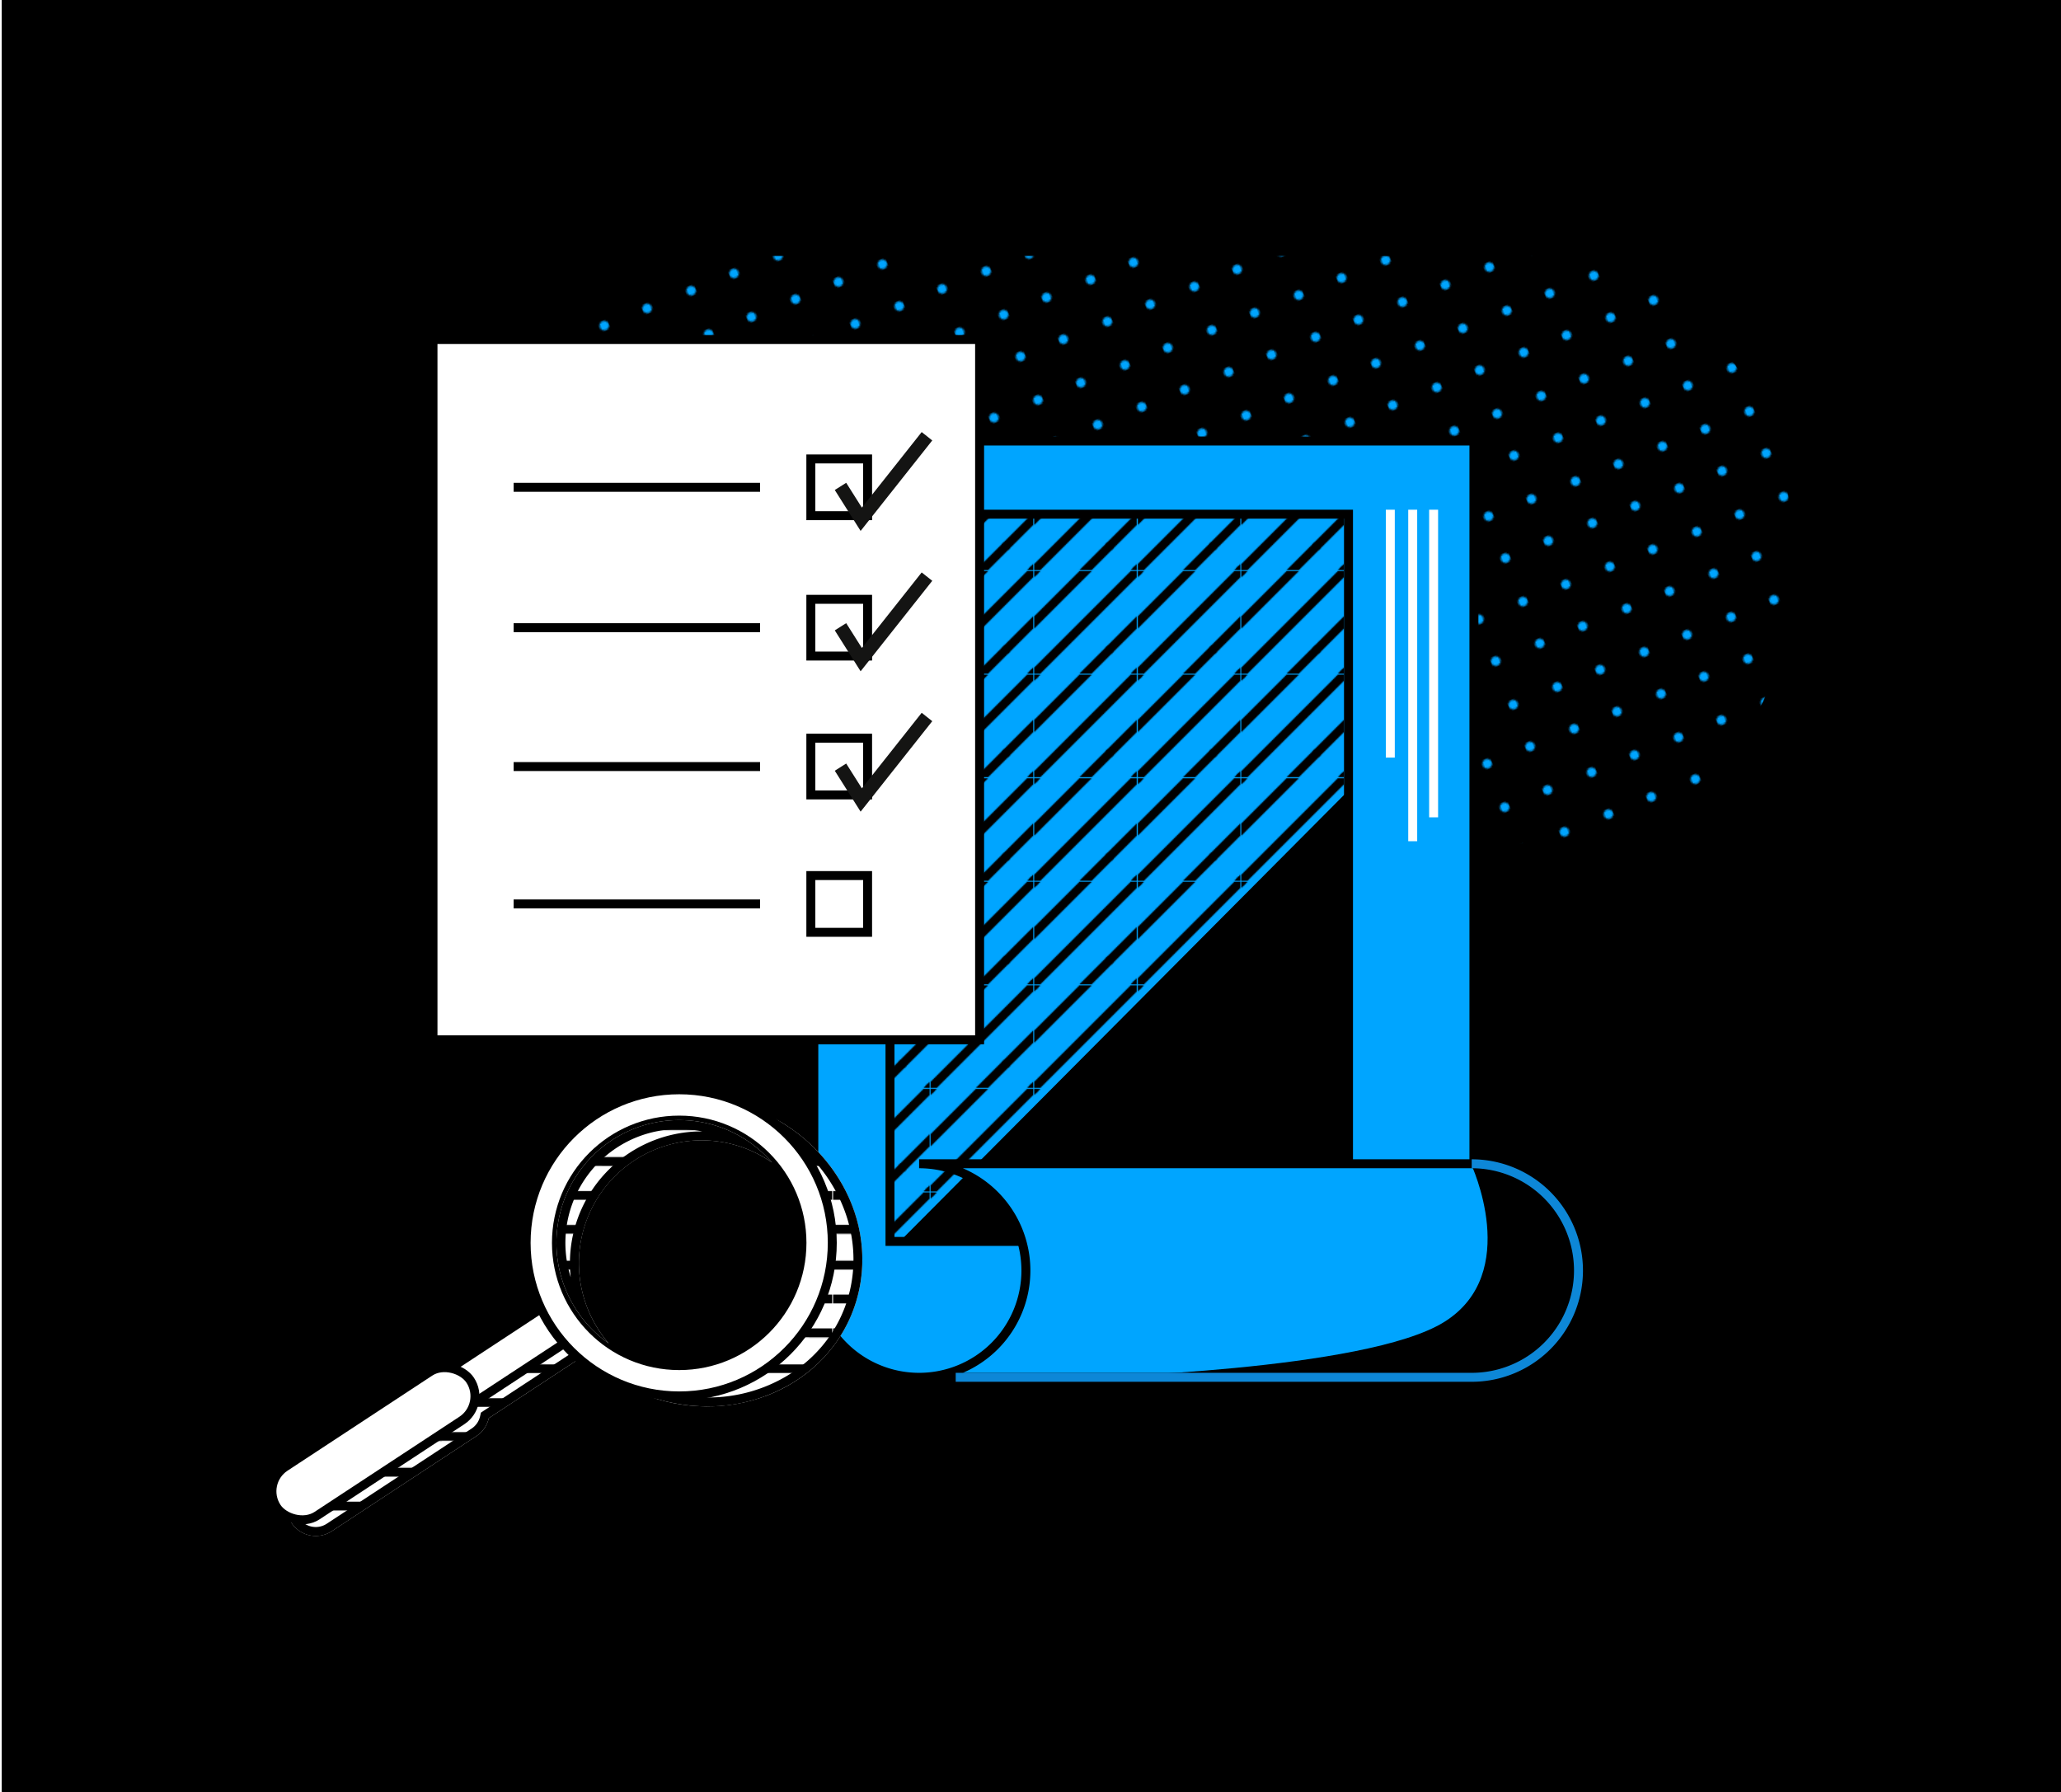 <svg xmlns="http://www.w3.org/2000/svg" xmlns:xlink="http://www.w3.org/1999/xlink" viewBox="0 0 1380 1200"><defs><style>.cls-1,.cls-10,.cls-14,.cls-3{fill:none;}.cls-12,.cls-2{fill:#00a5ff;}.cls-10,.cls-12,.cls-17,.cls-3,.cls-5,.cls-9{stroke:#000;}.cls-10,.cls-12,.cls-14,.cls-17,.cls-3,.cls-5,.cls-8,.cls-9{stroke-miterlimit:10;}.cls-3{stroke-width:8px;}.cls-4{isolation:isolate;}.cls-6{fill:url(#Muster_cyan);}.cls-7{fill:url(#Streifen_RZ);}.cls-15,.cls-8,.cls-9{fill:#fff;}.cls-8{stroke:#fff;}.cls-10,.cls-12,.cls-14,.cls-17,.cls-8,.cls-9{stroke-width:6px;}.cls-11{fill:#141413;}.cls-13{mix-blend-mode:multiply;}.cls-14{stroke:#0d87d7;}.cls-16{fill:url(#Streifen_2_RZ);}</style><pattern id="Muster_cyan" data-name="Muster cyan" width="56" height="55" patternTransform="translate(489.09 134.6) rotate(-21.91) scale(1.12)" patternUnits="userSpaceOnUse" viewBox="0 0 56 55"><rect class="cls-1" width="56" height="55"/><circle class="cls-2" cx="14.18" cy="14.01" r="2.83"/><circle class="cls-2" cx="41.82" cy="14.01" r="2.83"/><circle class="cls-2" cx="14.18" cy="40.99" r="2.83"/><circle class="cls-2" cx="41.82" cy="40.99" r="2.83"/></pattern><pattern id="Streifen_RZ" data-name="Streifen_RZ" width="94.05" height="94.05" patternTransform="translate(969.91 35.72) scale(0.73 0.73)" patternUnits="userSpaceOnUse" viewBox="0 0 94.05 94.05"><rect class="cls-1" width="94.05" height="94.05"/><line class="cls-3" x1="92.88" y1="189.26" x2="189.26" y2="92.88"/><line class="cls-3" x1="67.88" y1="167.26" x2="164.26" y2="70.88"/><line class="cls-3" x1="-1.17" y1="189.26" x2="95.21" y2="92.88"/><line class="cls-3" x1="-26.17" y1="167.26" x2="70.21" y2="70.88"/><line class="cls-3" x1="-95.21" y1="189.26" x2="1.17" y2="92.88"/><line class="cls-3" x1="92.88" y1="95.21" x2="189.26" y2="-1.17"/><line class="cls-3" x1="67.88" y1="73.21" x2="164.26" y2="-23.17"/><line class="cls-3" x1="-1.17" y1="95.21" x2="95.21" y2="-1.17"/><line class="cls-3" x1="-26.17" y1="73.21" x2="70.21" y2="-23.17"/><line class="cls-3" x1="-95.21" y1="95.21" x2="1.17" y2="-1.17"/><line class="cls-3" x1="92.88" y1="1.17" x2="189.26" y2="-95.21"/><line class="cls-3" x1="-1.17" y1="1.17" x2="95.21" y2="-95.21"/><line class="cls-3" x1="-95.21" y1="1.17" x2="1.17" y2="-95.21"/></pattern><pattern id="Streifen_2_RZ" data-name="Streifen_2_RZ" width="94.05" height="94.05" patternTransform="translate(973.98 72.72) scale(0.73 0.73)" patternUnits="userSpaceOnUse" viewBox="0 0 94.05 94.05"><rect class="cls-1" width="94.05" height="94.05"/><line class="cls-3" x1="72.92" y1="47.02" x2="209.22" y2="47.02"/><line class="cls-3" x1="72.92" y1="78.14" x2="209.22" y2="78.14"/><line class="cls-3" x1="72.92" y1="15.9" x2="209.22" y2="15.91"/><line class="cls-3" x1="-21.13" y1="47.02" x2="115.17" y2="47.02"/><line class="cls-3" x1="-21.13" y1="78.14" x2="115.17" y2="78.14"/><line class="cls-3" x1="-21.13" y1="15.9" x2="115.17" y2="15.91"/><line class="cls-3" x1="-115.17" y1="47.02" x2="21.13" y2="47.02"/><line class="cls-3" x1="-115.17" y1="78.14" x2="21.13" y2="78.14"/><line class="cls-3" x1="-115.17" y1="15.9" x2="21.13" y2="15.91"/></pattern></defs><title>Illustrationen_Standarts (@x4)</title><g class="cls-4"><g id="Ebene_1" data-name="Ebene 1"><rect class="cls-5" x="1.66" width="1380" height="1200"/><rect class="cls-6" x="341.92" y="171.42" width="856" height="393.3" rx="170"/><rect class="cls-2" x="544.92" y="295.34" width="441.99" height="578"/><path d="M983.91,298.34v572h-436v-572h436m6-6h-448v584h448v-584Z"/><rect class="cls-2" x="592.92" y="341.34" width="313" height="493"/><rect class="cls-7" x="595.92" y="344.34" width="307" height="487"/><path d="M899.92,347.34v481h-301v-481h301m6-6h-313v493h313v-493Z"/><path class="cls-2" d="M713.92,862.34h-159l26,39s20.19,21,23.6,21h95.77Z"/><line class="cls-8" x1="930.92" y1="341.34" x2="930.92" y2="507.34"/><line class="cls-8" x1="945.92" y1="341.34" x2="945.92" y2="563.34"/><line class="cls-8" x1="959.92" y1="341.34" x2="959.92" y2="547.34"/><rect class="cls-9" x="289.92" y="227.34" width="366" height="469"/><line class="cls-10" x1="343.92" y1="326.34" x2="508.92" y2="326.34"/><line class="cls-10" x1="343.92" y1="420.34" x2="508.92" y2="420.34"/><line class="cls-10" x1="343.92" y1="513.34" x2="508.92" y2="513.34"/><rect class="cls-10" x="542.92" y="307.34" width="38" height="38"/><rect class="cls-10" x="542.92" y="401.34" width="38" height="38"/><rect class="cls-10" x="542.92" y="494.34" width="38" height="38"/><line class="cls-10" x1="343.92" y1="605.34" x2="508.92" y2="605.34"/><rect class="cls-10" x="542.92" y="586.34" width="38" height="38"/><polygon class="cls-11" points="576.25 355.54 558.95 328.14 566.59 323.31 577.09 339.93 617.14 289.34 624.22 294.95 576.25 355.54"/><polygon class="cls-11" points="576.25 449.54 558.95 422.14 566.59 417.31 577.09 433.93 617.14 383.34 624.22 388.95 576.25 449.54"/><polygon class="cls-11" points="576.25 543.54 558.95 516.14 566.59 511.31 577.09 527.93 617.14 477.34 624.22 482.95 576.25 543.54"/><polygon points="903.92 528.34 600.92 832.87 905.92 834.34 903.92 528.34"/><path class="cls-12" d="M614.92,922.34h370.5a71.5,71.5,0,1,0,0-143h-370a71.5,71.5,0,1,1-71.5,71.5"/><path class="cls-13" d="M984.92,779.34s34.56,73.33-18,106-240.84,37-240.84,37l360.84,4,26-84-24-53Z"/><path class="cls-14" d="M985.42,779.34a71.5,71.5,0,1,1,0,143H639.92"/><path class="cls-15" d="M419.23,889.28l-15.37-23.4L312,926.27a19.4,19.4,0,0,0-14.32,2.83l-96.95,63.7a19.56,19.56,0,0,0-5.59,27h0a19.57,19.57,0,0,0,27,5.59L319,961.69a19.38,19.38,0,0,0,8.28-12Z"/><path class="cls-16" d="M211.44,1025.58a16.48,16.48,0,0,1-9.11-30.27l96.94-63.7a16.28,16.28,0,0,1,9-2.68,17.28,17.28,0,0,1,3.13.29l1.19.23L403,870l12.08,18.39-90.42,59.41L324.4,949a16.45,16.45,0,0,1-7,10.18l-96.95,63.7a16.35,16.35,0,0,1-9,2.69Z"/><path d="M402.14,874.19l8.79,13.37L324,944.66,322,946l-.53,2.37a13.42,13.42,0,0,1-5.72,8.32l-96.95,63.7a13.35,13.35,0,0,1-7.36,2.2A13.49,13.49,0,0,1,204,997.82l96.94-63.7a13.27,13.27,0,0,1,7.34-2.19,13.89,13.89,0,0,1,2.57.24l2.38.45,2-1.33,86.9-57.1m1.72-8.31L312,926.27a19.87,19.87,0,0,0-3.69-.34,19.29,19.29,0,0,0-10.63,3.17l-96.95,63.7a19.5,19.5,0,0,0,21.42,32.6L319,961.69a19.38,19.38,0,0,0,8.28-12l91.91-60.39-15.37-23.4Z"/><ellipse class="cls-15" cx="467.85" cy="838.18" rx="102.5" ry="110.64" transform="translate(-484.26 960.28) rotate(-68.14)"/><path class="cls-16" d="M473.73,938.86A114.45,114.45,0,0,1,380.32,891c-16.52-23.3-22.58-50.76-17.08-77.31,5.3-25.53,20.81-47.23,43.67-61.1a106.12,106.12,0,0,1,55-15.09,114.45,114.45,0,0,1,93.41,47.86c16.52,23.3,22.59,50.75,17.08,77.31-5.3,25.53-20.81,47.23-43.67,61.09A106,106,0,0,1,473.73,938.86Z"/><path d="M462,734.5v6a113.22,113.22,0,0,1,50.55,12,110.25,110.25,0,0,1,40.42,34.55c16,22.62,21.92,49.24,16.58,75-5.13,24.71-20.14,45.71-42.29,59.14a103,103,0,0,1-53.49,14.66,113.25,113.25,0,0,1-50.55-12,110.25,110.25,0,0,1-40.42-34.55c-16-22.62-21.92-49.24-16.58-75,5.13-24.71,20.14-45.71,42.29-59.14A103,103,0,0,1,462,740.5v-6m0,0A108.76,108.76,0,0,0,405.36,750c-49.69,30.13-62,94-27.49,142.71,22.46,31.69,59.23,49.12,95.86,49.12a108.86,108.86,0,0,0,56.6-15.53c49.69-30.13,62-94,27.49-142.71C535.36,751.93,498.59,734.5,462,734.5Z"/><rect class="cls-9" x="291.57" y="886.12" width="120" height="28" transform="translate(-436.54 340.93) rotate(-33.31)"/><circle class="cls-9" cx="454.78" cy="832.3" r="102.5"/><circle class="cls-17" cx="454.78" cy="832.3" r="82.2"/><rect class="cls-9" x="172.53" y="947.34" width="155" height="39" rx="19.5" transform="translate(-489.86 296.13) rotate(-33.31)"/><path class="cls-15" d="M401.11,891a82.2,82.2,0,0,1,115.82-112.5A82.2,82.2,0,1,0,407.67,899.66,83.23,83.23,0,0,1,401.11,891Z"/><path class="cls-16" d="M392,880.52c-1.17-1.53-2.29-3.1-3.36-4.73A79.21,79.21,0,0,1,496.41,764.91,85.35,85.35,0,0,0,423,774.66,85.24,85.24,0,0,0,392,880.52Z"/><path d="M454.68,756.09a76.7,76.7,0,0,1,15.48,1.58h-.46a88.17,88.17,0,0,0-87.58,97.62,76.22,76.22,0,0,1,72.56-99.2m0-6a82.2,82.2,0,0,0-47,149.57,83.23,83.23,0,0,1-6.56-8.65,82.21,82.21,0,0,1,115.82-112.5,82.23,82.23,0,0,0-62.25-28.42Z"/></g></g></svg>